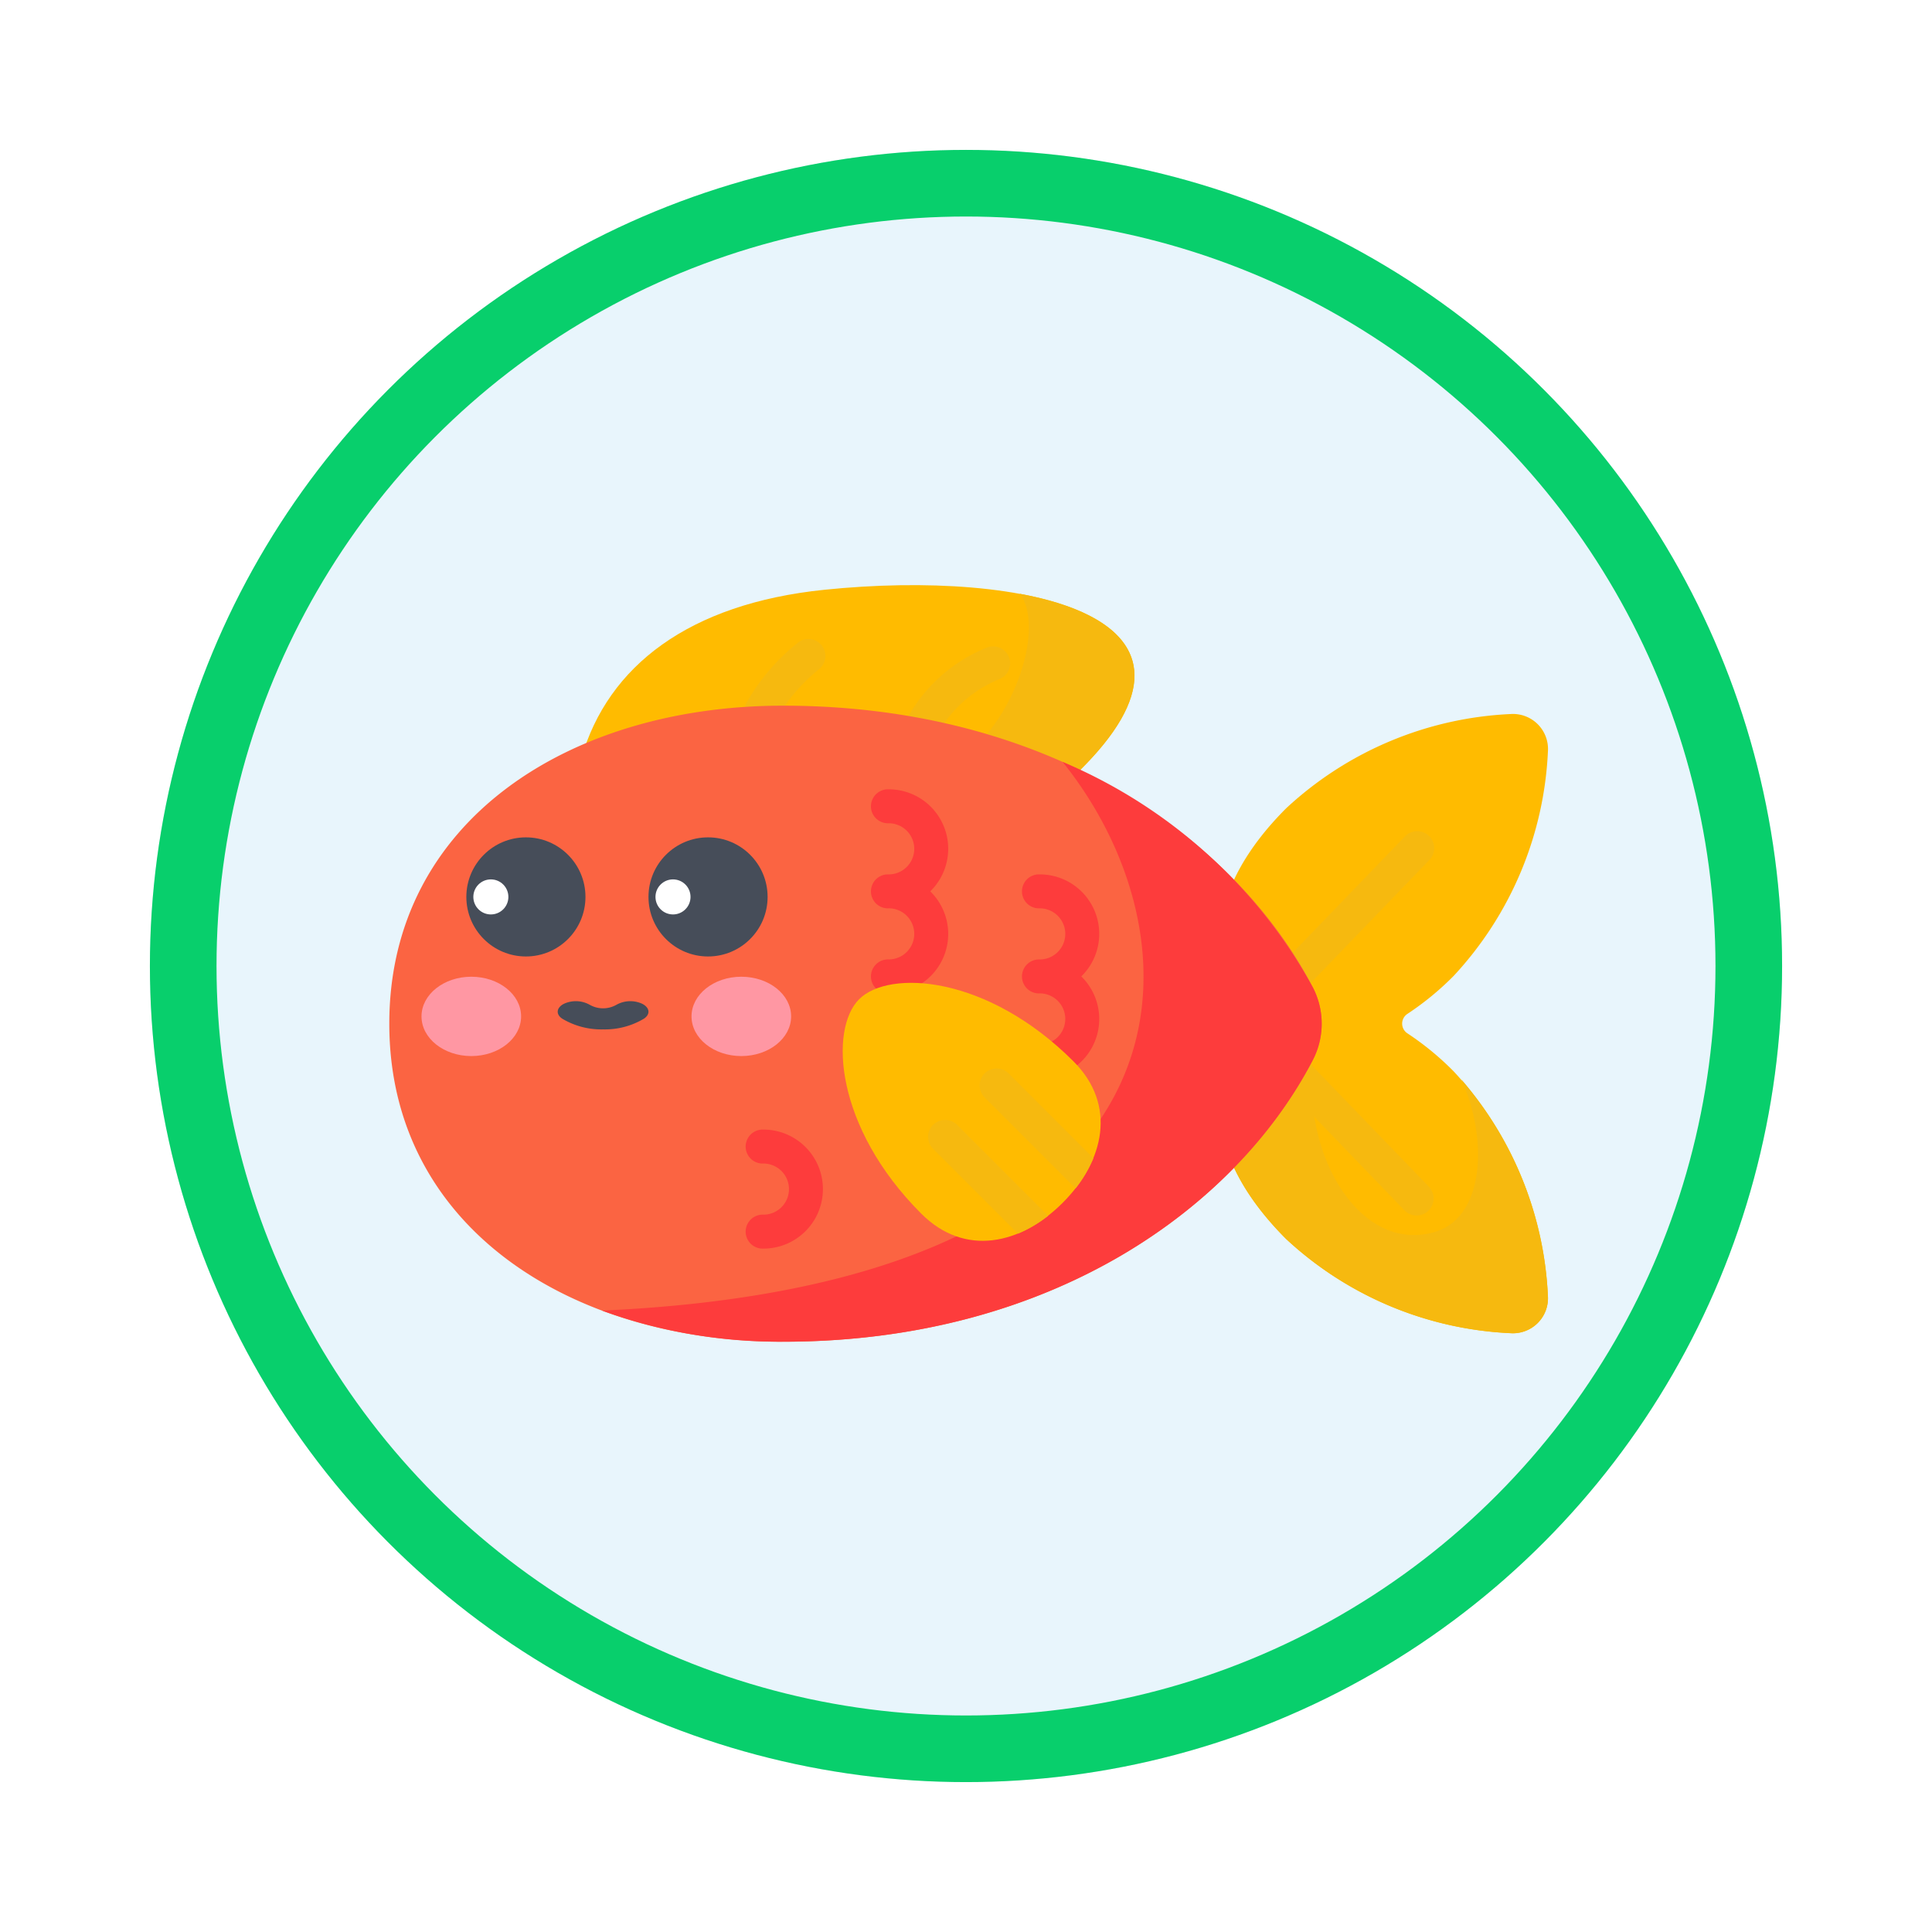 <svg xmlns="http://www.w3.org/2000/svg" xmlns:xlink="http://www.w3.org/1999/xlink" width="58" height="58" viewBox="0 0 58 58">
  <defs>
    <filter id="Ellipse_20" x="0" y="0" width="58" height="58" filterUnits="userSpaceOnUse">
      <feOffset input="SourceAlpha"/>
      <feGaussianBlur stdDeviation="1.5" result="blur"/>
      <feFlood flood-opacity="0.161"/>
      <feComposite operator="in" in2="blur"/>
      <feComposite in="SourceGraphic"/>
    </filter>
  </defs>
  <g id="Group_347" data-name="Group 347" transform="translate(-1429.5 -522.5)">
    <g transform="matrix(1, 0, 0, 1, 1429.5, 522.5)" filter="url(#Ellipse_20)">
      <g id="Ellipse_20-2" data-name="Ellipse 20" transform="translate(4.5 4.5)" fill="#e8f5fc" stroke="#08cf6c" stroke-width="2">
        <circle cx="24.5" cy="24.5" r="24.5" stroke="none"/>
        <circle cx="24.5" cy="24.5" r="23.5" fill="none"/>
      </g>
    </g>
    <g id="fish_1_" data-name="fish (1)" transform="translate(1441.187 540.067)">
      <path id="Path_47" data-name="Path 47" d="M.91,154.742c-1.389-1.389-1.307-3.724,1.083-6.114A10.6,10.6,0,0,1,8.729,145.8a1.052,1.052,0,0,1,1.121,1.121,10.6,10.6,0,0,1-2.826,6.736A8.638,8.638,0,0,1,5.634,154.8a.349.349,0,0,0,0,.587,8.641,8.641,0,0,1,1.389,1.143,10.6,10.6,0,0,1,2.826,6.736,1.052,1.052,0,0,1-1.121,1.12,10.6,10.6,0,0,1-6.736-2.826c-2.39-2.39-2.472-4.725-1.083-6.114A.5.5,0,0,0,.91,154.742Z" transform="translate(24.933 -141.931)" fill="#fb0"/>
      <path id="Path_48" data-name="Path 48" d="M.909,284.653a.418.418,0,0,0,.09-.23H2.908c-.759,3.566,1.246,6.854,3.577,6.12,1.448-.456,1.58-2.743.772-4.562a10.73,10.73,0,0,1,2.592,6.491,1.051,1.051,0,0,1-1.121,1.121,10.6,10.6,0,0,1-6.735-2.826C-.4,288.377-.48,286.042.909,284.653Z" transform="translate(24.933 -271.136)" fill="#f6b90f"/>
      <g id="Group_22" data-name="Group 22" transform="translate(25.605 7.406)">
        <path id="Path_49" data-name="Path 49" d="M51.04,203.768a.508.508,0,0,0,.367-.156l4.728-4.9a.51.51,0,1,0-.733-.708l-4.728,4.9a.51.51,0,0,0,.366.863Z" transform="translate(-50.53 -197.853)" fill="#f6b90f"/>
        <path id="Path_50" data-name="Path 50" d="M55.768,286.227a.51.51,0,0,0,.366-.863l-4.728-4.9a.51.51,0,1,0-.733.708l4.728,4.9A.508.508,0,0,0,55.768,286.227Z" transform="translate(-50.53 -274.71)" fill="#f6b90f"/>
      </g>
      <path id="Path_51" data-name="Path 51" d="M182.749,94.047c.8-2.779,3.239-4.646,7.3-5.063,6.028-.619,12.49.766,7.563,5.521Z" transform="translate(-176.985 -88.846)" fill="#fb0"/>
      <path id="Path_52" data-name="Path 52" d="M245.774,112.916a.51.51,0,1,1,.416.93,3.758,3.758,0,0,0-2.134,2.27.51.51,0,1,1-.965-.327A4.739,4.739,0,0,1,245.774,112.916Zm-7.765,3.1a6.15,6.15,0,0,1,2.181-3.3.51.51,0,0,1,.563.85,5.339,5.339,0,0,0-1.734,2.582.51.51,0,0,1-.5.442.517.517,0,0,1-.068,0A.51.51,0,0,1,238.009,116.021Z" transform="translate(-227.877 -111.024)" fill="#f6b90f"/>
      <path id="Path_53" data-name="Path 53" d="M184.985,92.7c3.249.6,4.936,2.27,1.7,5.4l-3.931-.121C184.824,96.82,185.762,93.7,184.985,92.7Z" transform="translate(-166.056 -92.442)" fill="#f6b90f"/>
      <path id="Path_54" data-name="Path 54" d="M99.989,151.626c0,6.1,5.44,9.548,11.819,9.548,8.124,0,13.629-4.073,15.907-8.457a2.37,2.37,0,0,0,0-2.181c-2.278-4.384-7.783-8.457-15.907-8.457C105.428,142.078,99.989,145.523,99.989,151.626Z" transform="translate(-99.989 -138.461)" fill="#fb6442"/>
      <g id="Group_23" data-name="Group 23" transform="translate(10.721 6.129)">
        <path id="Path_55" data-name="Path 55" d="M265.54,182.631a.51.51,0,1,1,0-1.019.767.767,0,0,0,0-1.535.51.51,0,1,1,0-1.019,1.785,1.785,0,0,1,1.248,3.063,1.785,1.785,0,0,1-1.248,3.063.51.51,0,1,1,0-1.019.767.767,0,1,0,0-1.535Z" transform="translate(-261.269 -179.058)" fill="#fd3c3c"/>
        <path id="Path_56" data-name="Path 56" d="M198.821,220.221a.51.51,0,1,1,0-1.019.767.767,0,1,0,0-1.535.51.51,0,1,1,0-1.019,1.785,1.785,0,0,1,1.248,3.063,1.785,1.785,0,0,1-1.248,3.063.51.51,0,0,1,0-1.019.767.767,0,0,0,0-1.535Z" transform="translate(-190.016 -214.094)" fill="#fd3c3c"/>
        <path id="Path_57" data-name="Path 57" d="M320.915,332.99a1.786,1.786,0,1,0,0-3.573.51.51,0,1,0,0,1.019.767.767,0,0,1,0,1.535.51.51,0,1,0,0,1.019Z" transform="translate(-320.405 -319.202)" fill="#fd3c3c"/>
      </g>
      <path id="Path_58" data-name="Path 58" d="M113.817,166.949a15.405,15.405,0,0,1,7.511,6.768,2.37,2.37,0,0,1,0,2.181c-2.278,4.384-7.783,8.457-15.907,8.457a15.525,15.525,0,0,1-5.431-.934C118.153,182.605,118.264,172.487,113.817,166.949Z" transform="translate(-93.603 -161.643)" fill="#fd3c3c"/>
      <path id="Path_59" data-name="Path 59" d="M204.261,271.166c-1.255,1.255-2.938,1.633-4.246.325-2.59-2.59-2.765-5.536-1.865-6.436s3.846-.725,6.436,1.865C205.893,268.227,205.515,269.911,204.261,271.166Z" transform="translate(-184.046 -252.624)" fill="#fb0"/>
      <path id="Path_60" data-name="Path 60" d="M202.581,302.5a.51.51,0,0,1,.721,0l2.545,2.545a3.846,3.846,0,0,1-.535.906l-2.73-2.73A.51.51,0,0,1,202.581,302.5Zm-1.545,1.545a.51.51,0,0,1,.721,0l2.73,2.73a3.845,3.845,0,0,1-.906.535l-2.545-2.545A.509.509,0,0,1,201.036,304.041Z" transform="translate(-184.709 -287.842)" fill="#f6b90f"/>
      <g id="Group_24" data-name="Group 24" transform="translate(0.967 11.755)">
        <ellipse id="Ellipse_6" data-name="Ellipse 6" cx="1.495" cy="1.191" rx="1.495" ry="1.191" transform="translate(8.106)" fill="#ff97a3"/>
        <ellipse id="Ellipse_7" data-name="Ellipse 7" cx="1.495" cy="1.191" rx="1.495" ry="1.191" transform="translate(0)" fill="#ff97a3"/>
      </g>
      <g id="Group_25" data-name="Group 25" transform="translate(2.313 7.571)">
        <path id="Path_63" data-name="Path 63" d="M398.838,265.916a2.281,2.281,0,0,0,1.227-.322c.2-.132.175-.332-.053-.447a.854.854,0,0,0-.774.031.811.811,0,0,1-.8,0,.854.854,0,0,0-.774-.031c-.228.115-.252.315-.053.447A2.281,2.281,0,0,0,398.838,265.916Z" transform="translate(-394.733 -260.151)" fill="#464d59"/>
        <circle id="Ellipse_16" data-name="Ellipse 16" cx="1.788" cy="1.788" r="1.788" transform="translate(0 0)" fill="#464d59"/>
        <circle id="Ellipse_17" data-name="Ellipse 17" cx="1.788" cy="1.788" r="1.788" transform="translate(5.468 0)" fill="#464d59"/>
        <circle id="Ellipse_18" data-name="Ellipse 18" cx="0.526" cy="0.526" r="0.526" transform="translate(5.678 1.262)" fill="#fff"/>
        <circle id="Ellipse_19" data-name="Ellipse 19" cx="0.526" cy="0.526" r="0.526" transform="translate(0.21 1.262)" fill="#fff"/>
      </g>
    </g>
  </g>
</svg>
